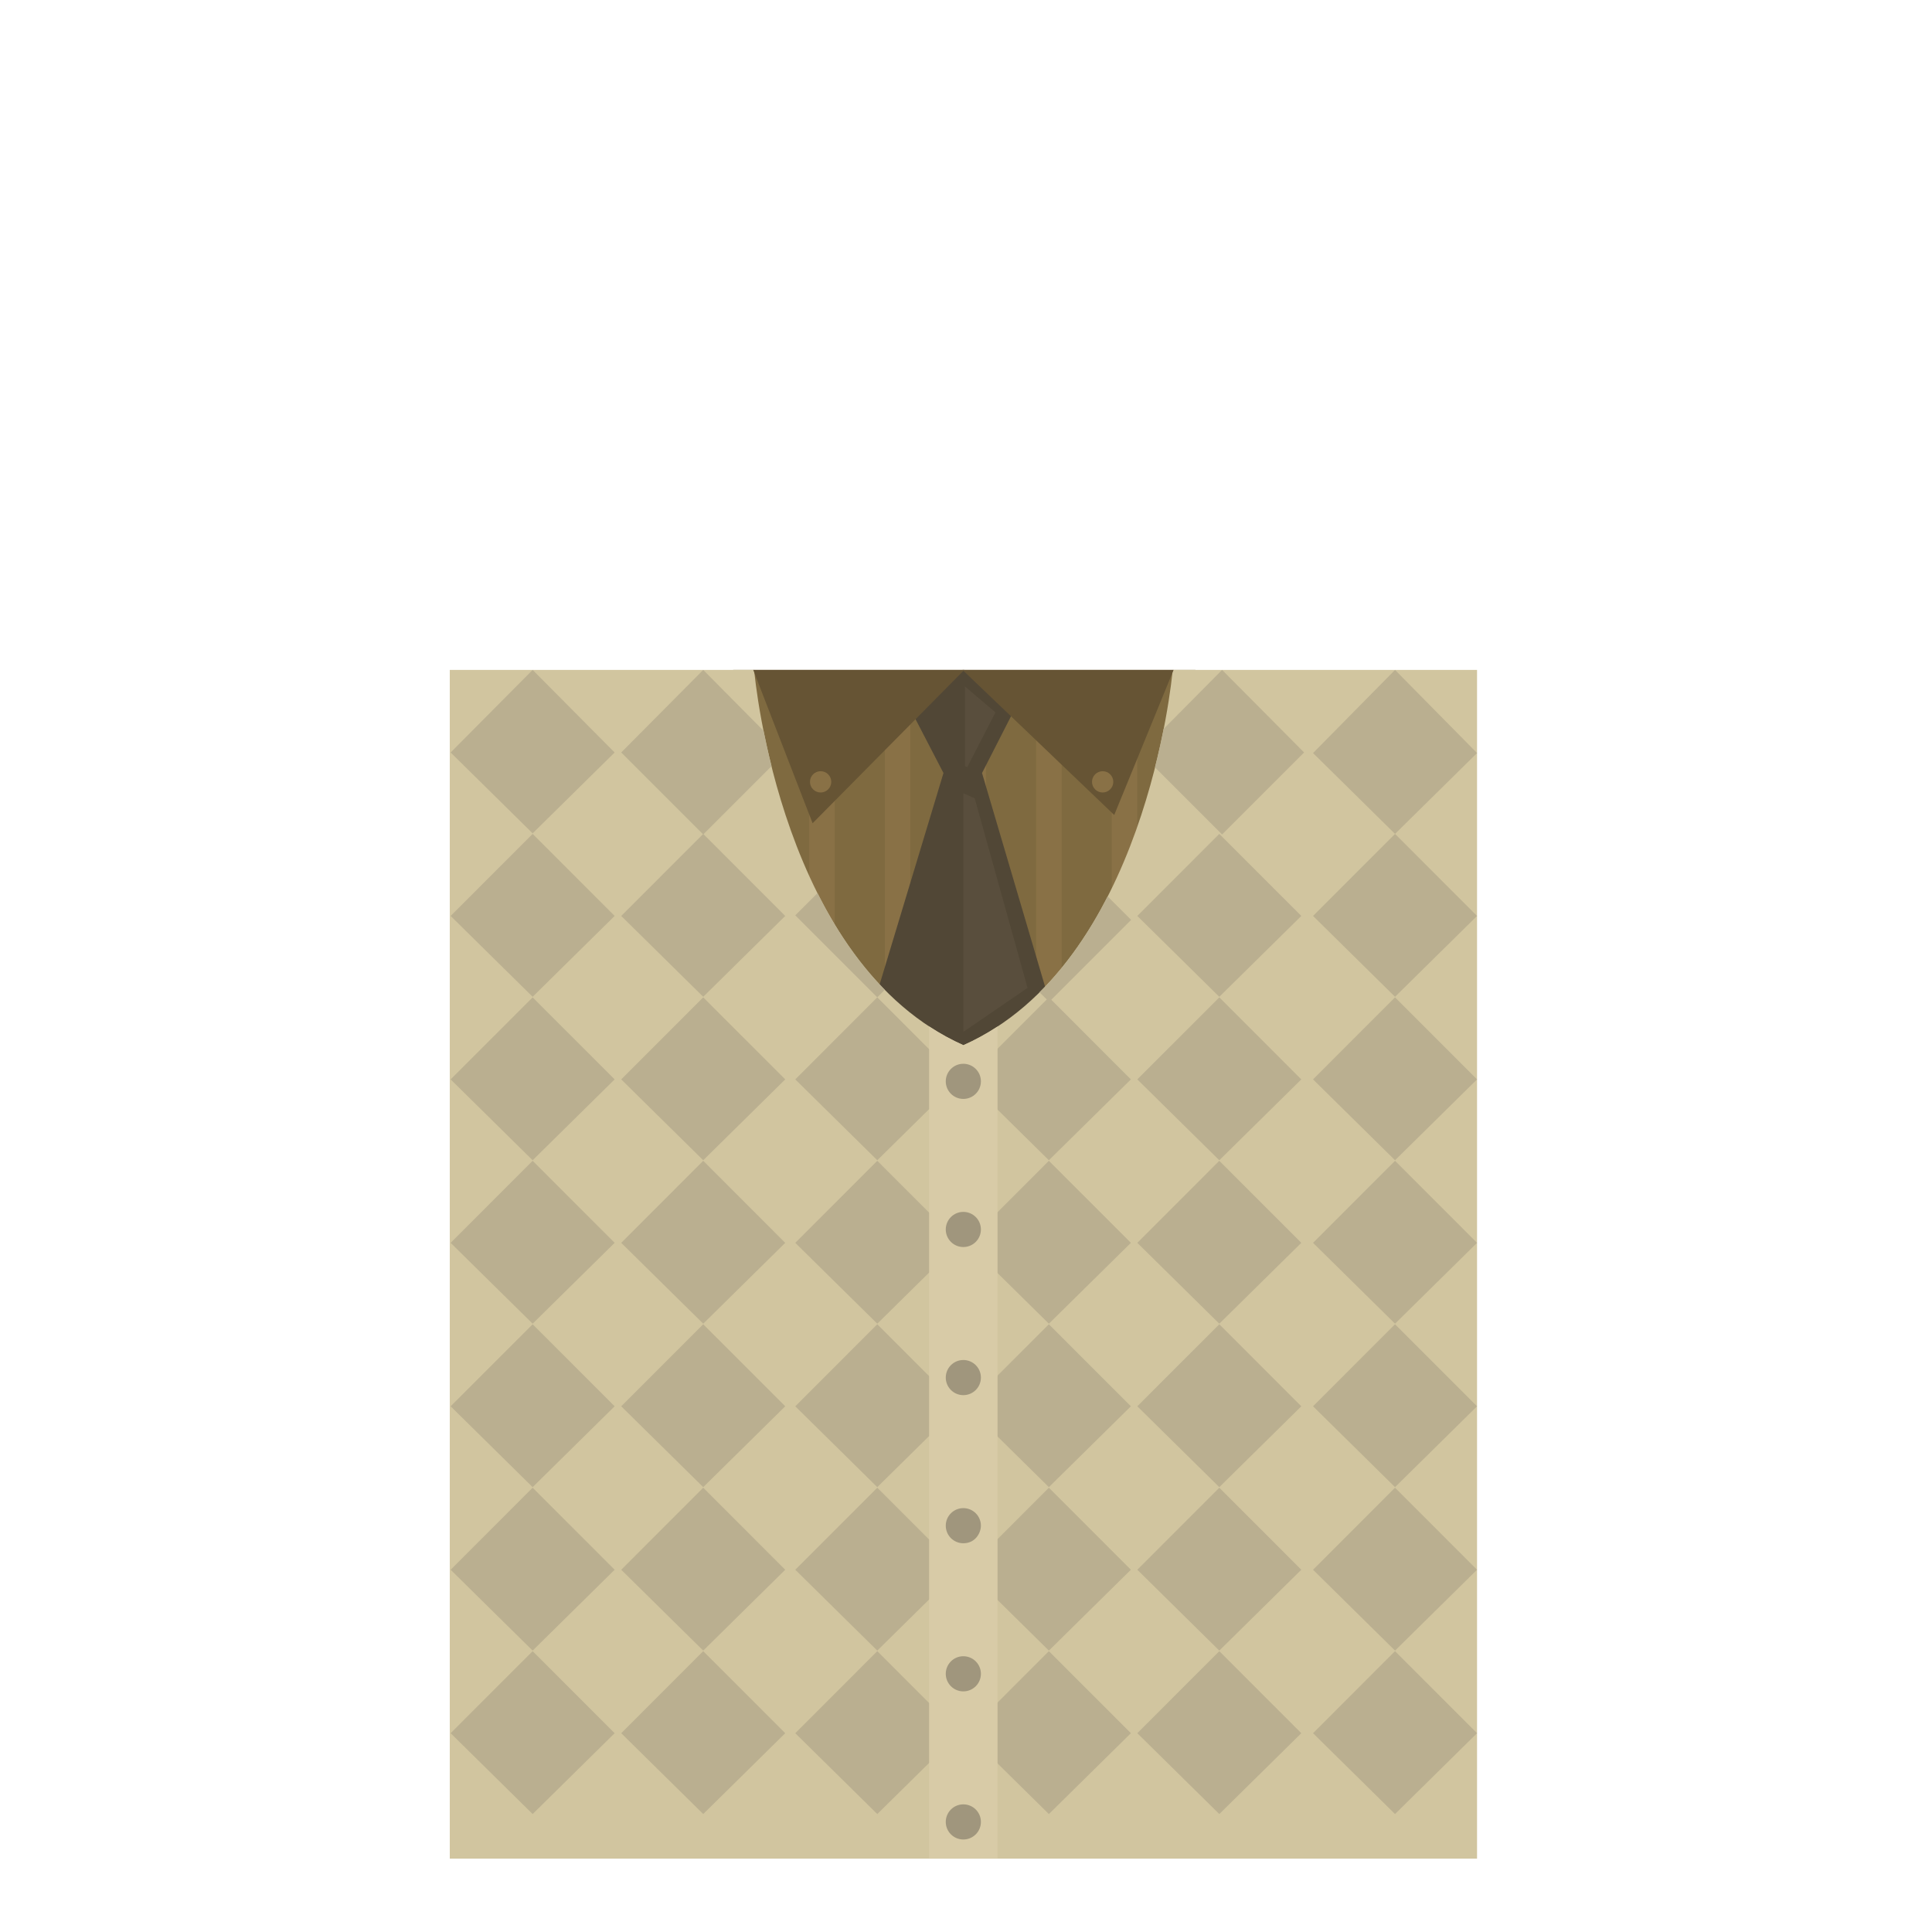 <?xml version="1.0" encoding="utf-8"?>
<!-- Generator: Adobe Illustrator 14.0.0, SVG Export Plug-In . SVG Version: 6.00 Build 43363)  -->
<!DOCTYPE svg PUBLIC "-//W3C//DTD SVG 1.1//EN" "http://www.w3.org/Graphics/SVG/1.1/DTD/svg11.dtd">
<svg version="1.1" id="content" xmlns="http://www.w3.org/2000/svg" xmlns:xlink="http://www.w3.org/1999/xlink" x="0px" y="0px"
	 width="500px" height="500px" viewBox="0 0 500 500" enable-background="new 0 0 500 500" xml:space="preserve">
<rect id="position" x="0.5" y="0.5" display="none" fill="none" stroke="#000000" width="499" height="499"/>
<g id="body">
	<rect x="189.744" y="173.373" fill="#7F6A40" width="119.64" height="101.931"/>
	<rect x="209.415" y="175.489" fill="#897146" width="6.611" height="94.165"/>
	<rect x="228.992" y="175.489" fill="#897146" width="6.611" height="94.165"/>
	<rect x="248.568" y="175.489" fill="#897146" width="6.612" height="94.165"/>
	<rect x="268.145" y="175.489" fill="#897146" width="6.613" height="94.165"/>
	<rect x="287.721" y="175.489" fill="#897146" width="6.613" height="94.165"/>
	<polygon fill="#514736" points="254.15,200.063 262.041,184.6 249.331,173.373 236.291,184.875 244.172,200.062 223.419,268.75 
		249.161,281.508 276.045,274.25 	"/>
	<path fill="#D1C59F" d="M303.49,173.373c-0.218,2.46-7.122,76.15-54.158,97.126c-47.036-20.978-53.942-94.667-54.159-97.126
		h-78.769v307.642h265.854V173.373H303.49z"/>
	<path fill="#BAAF90" d="M228.992,256.16c-7.204-7.324-12.913-16.037-17.42-25.025l-5.755,5.755l21.223,21.222L228.992,256.16z"/>
	<polygon fill="#BAAF90" points="227.04,258.115 205.818,279.346 227.041,300.271 248.263,279.346 	"/>
	<polygon fill="#BAAF90" points="227.04,300.416 205.818,321.646 227.041,342.572 248.263,321.646 	"/>
	<polygon fill="#BAAF90" points="227.04,342.718 205.818,363.947 227.041,384.873 248.263,363.947 	"/>
	<polygon fill="#BAAF90" points="227.04,385.018 205.818,406.248 227.041,427.175 248.263,406.248 	"/>
	<polygon fill="#BAAF90" points="227.04,427.318 205.818,448.55 227.041,469.475 248.263,448.55 	"/>
	<polygon fill="#BAAF90" points="271.451,258.115 250.229,279.346 271.451,300.271 292.674,279.346 	"/>
	<polygon fill="#BAAF90" points="271.451,300.416 250.229,321.646 271.451,342.572 292.674,321.646 	"/>
	<polygon fill="#BAAF90" points="271.451,342.718 250.229,363.947 271.451,384.873 292.674,363.947 	"/>
	<polygon fill="#BAAF90" points="271.451,385.018 250.229,406.248 271.451,427.175 292.674,406.248 	"/>
	<polygon fill="#BAAF90" points="271.451,427.318 250.229,448.55 271.451,469.475 292.674,448.55 	"/>
	<path fill="#BAAF90" d="M199.678,198.277c-0.819-3.268-1.499-6.34-2.06-9.141l-15.623-15.763l-21.223,21.363l21.223,21.223
		L199.678,198.277z"/>
	<path fill="#BAAF90" d="M301.141,188.649c-0.597,3.018-1.333,6.364-2.234,9.939l17.37,17.37l21.224-21.223l-21.224-21.363
		L301.141,188.649z"/>
	<path fill="#BAAF90" d="M271.516,259.285l21.223-21.223l-6.081-6.082c-4.571,8.952-10.349,17.596-17.623,24.821L271.516,259.285z"
		/>
	<polygon opacity="0.5" fill="#635644" enable-background="new    " points="249.311,205.298 249.311,267.044 265.924,255.663 
		252.254,206.606 	"/>
	<polygon opacity="0.5" fill="#635644" enable-background="new    " points="249.732,177.662 257.617,184.375 250.331,198.512 
		249.732,198.319 	"/>
	<polygon fill="#665434" points="249.564,173.373 210.302,213.057 194.937,173.373 	"/>
	<polygon fill="#665434" points="249.098,173.373 288.359,210.922 303.726,173.373 	"/>
	<circle fill="#897146" cx="285.365" cy="202.342" r="2.755"/>
	<circle fill="#897146" cx="212.377" cy="202.342" r="2.755"/>
	<path fill="#D8CBA7" d="M240.456,265.631v215.385h17.71V265.657c-2.775,1.821-5.715,3.45-8.835,4.843
		C246.196,269.102,243.244,267.462,240.456,265.631z"/>
	<circle fill="#A0967D" cx="249.311" cy="279.852" r="4.547"/>
	<circle fill="#A0967D" cx="249.311" cy="318.184" r="4.547"/>
	<circle fill="#A0967D" cx="249.311" cy="356.516" r="4.547"/>
	<path fill="#A0967D" d="M253.857,394.848c0-2.513-2.035-4.547-4.546-4.547s-4.547,2.034-4.547,4.547
		c0,2.512,2.036,4.547,4.547,4.547C252.459,399.395,253.857,396.684,253.857,394.848z"/>
	<circle fill="#A0967D" cx="249.311" cy="433.18" r="4.547"/>
	<circle fill="#A0967D" cx="249.311" cy="471.512" r="4.547"/>
	<polygon fill="#BAAF90" points="137.847,173.373 116.625,194.744 137.848,215.67 159.07,194.744 	"/>
	<polygon fill="#BAAF90" points="137.847,215.814 116.625,237.045 137.848,257.971 159.07,237.045 	"/>
	<polygon fill="#BAAF90" points="137.847,258.115 116.625,279.346 137.848,300.271 159.07,279.346 	"/>
	<polygon fill="#BAAF90" points="137.847,300.416 116.625,321.646 137.848,342.572 159.07,321.646 	"/>
	<polygon fill="#BAAF90" points="137.847,342.718 116.625,363.947 137.848,384.873 159.07,363.947 	"/>
	<polygon fill="#BAAF90" points="137.847,385.018 116.625,406.248 137.848,427.175 159.07,406.248 	"/>
	<polygon fill="#BAAF90" points="137.847,427.318 116.625,448.55 137.848,469.475 159.07,448.55 	"/>
	<polygon fill="#BAAF90" points="181.995,215.814 160.773,237.045 181.996,257.971 203.218,237.045 	"/>
	<polygon fill="#BAAF90" points="181.995,258.115 160.773,279.346 181.996,300.271 203.218,279.346 	"/>
	<polygon fill="#BAAF90" points="181.995,300.416 160.773,321.646 181.996,342.572 203.218,321.646 	"/>
	<polygon fill="#BAAF90" points="181.995,342.718 160.773,363.947 181.996,384.873 203.218,363.947 	"/>
	<polygon fill="#BAAF90" points="181.995,385.018 160.773,406.248 181.996,427.175 203.218,406.248 	"/>
	<polygon fill="#BAAF90" points="181.995,427.318 160.773,448.55 181.996,469.475 203.218,448.55 	"/>
	<polygon fill="#BAAF90" points="315.557,215.814 294.334,237.045 315.557,257.971 336.779,237.045 	"/>
	<polygon fill="#BAAF90" points="361.034,173.373 339.813,194.889 361.034,215.814 382.258,194.889 	"/>
	<polygon fill="#BAAF90" points="315.557,258.115 294.334,279.346 315.557,300.271 336.779,279.346 	"/>
	<polygon fill="#BAAF90" points="315.557,300.416 294.334,321.646 315.557,342.572 336.779,321.646 	"/>
	<polygon fill="#BAAF90" points="315.557,342.718 294.334,363.947 315.557,384.873 336.779,363.947 	"/>
	<polygon fill="#BAAF90" points="315.557,385.018 294.334,406.248 315.557,427.175 336.779,406.248 	"/>
	<polygon fill="#BAAF90" points="315.557,427.318 294.334,448.55 315.557,469.475 336.779,448.55 	"/>
	<polygon fill="#BAAF90" points="361.034,215.814 339.813,237.045 361.034,257.971 382.258,237.045 	"/>
	<polygon fill="#BAAF90" points="361.034,258.115 339.813,279.346 361.034,300.271 382.258,279.346 	"/>
	<polygon fill="#BAAF90" points="361.034,300.416 339.813,321.646 361.034,342.572 382.258,321.646 	"/>
	<polygon fill="#BAAF90" points="361.034,342.718 339.813,363.947 361.034,384.873 382.258,363.947 	"/>
	<polygon fill="#BAAF90" points="361.034,385.018 339.813,406.248 361.034,427.175 382.258,406.248 	"/>
	<polygon fill="#BAAF90" points="361.034,427.318 339.813,448.55 361.034,469.475 382.258,448.55 	"/>
</g>
</svg>
